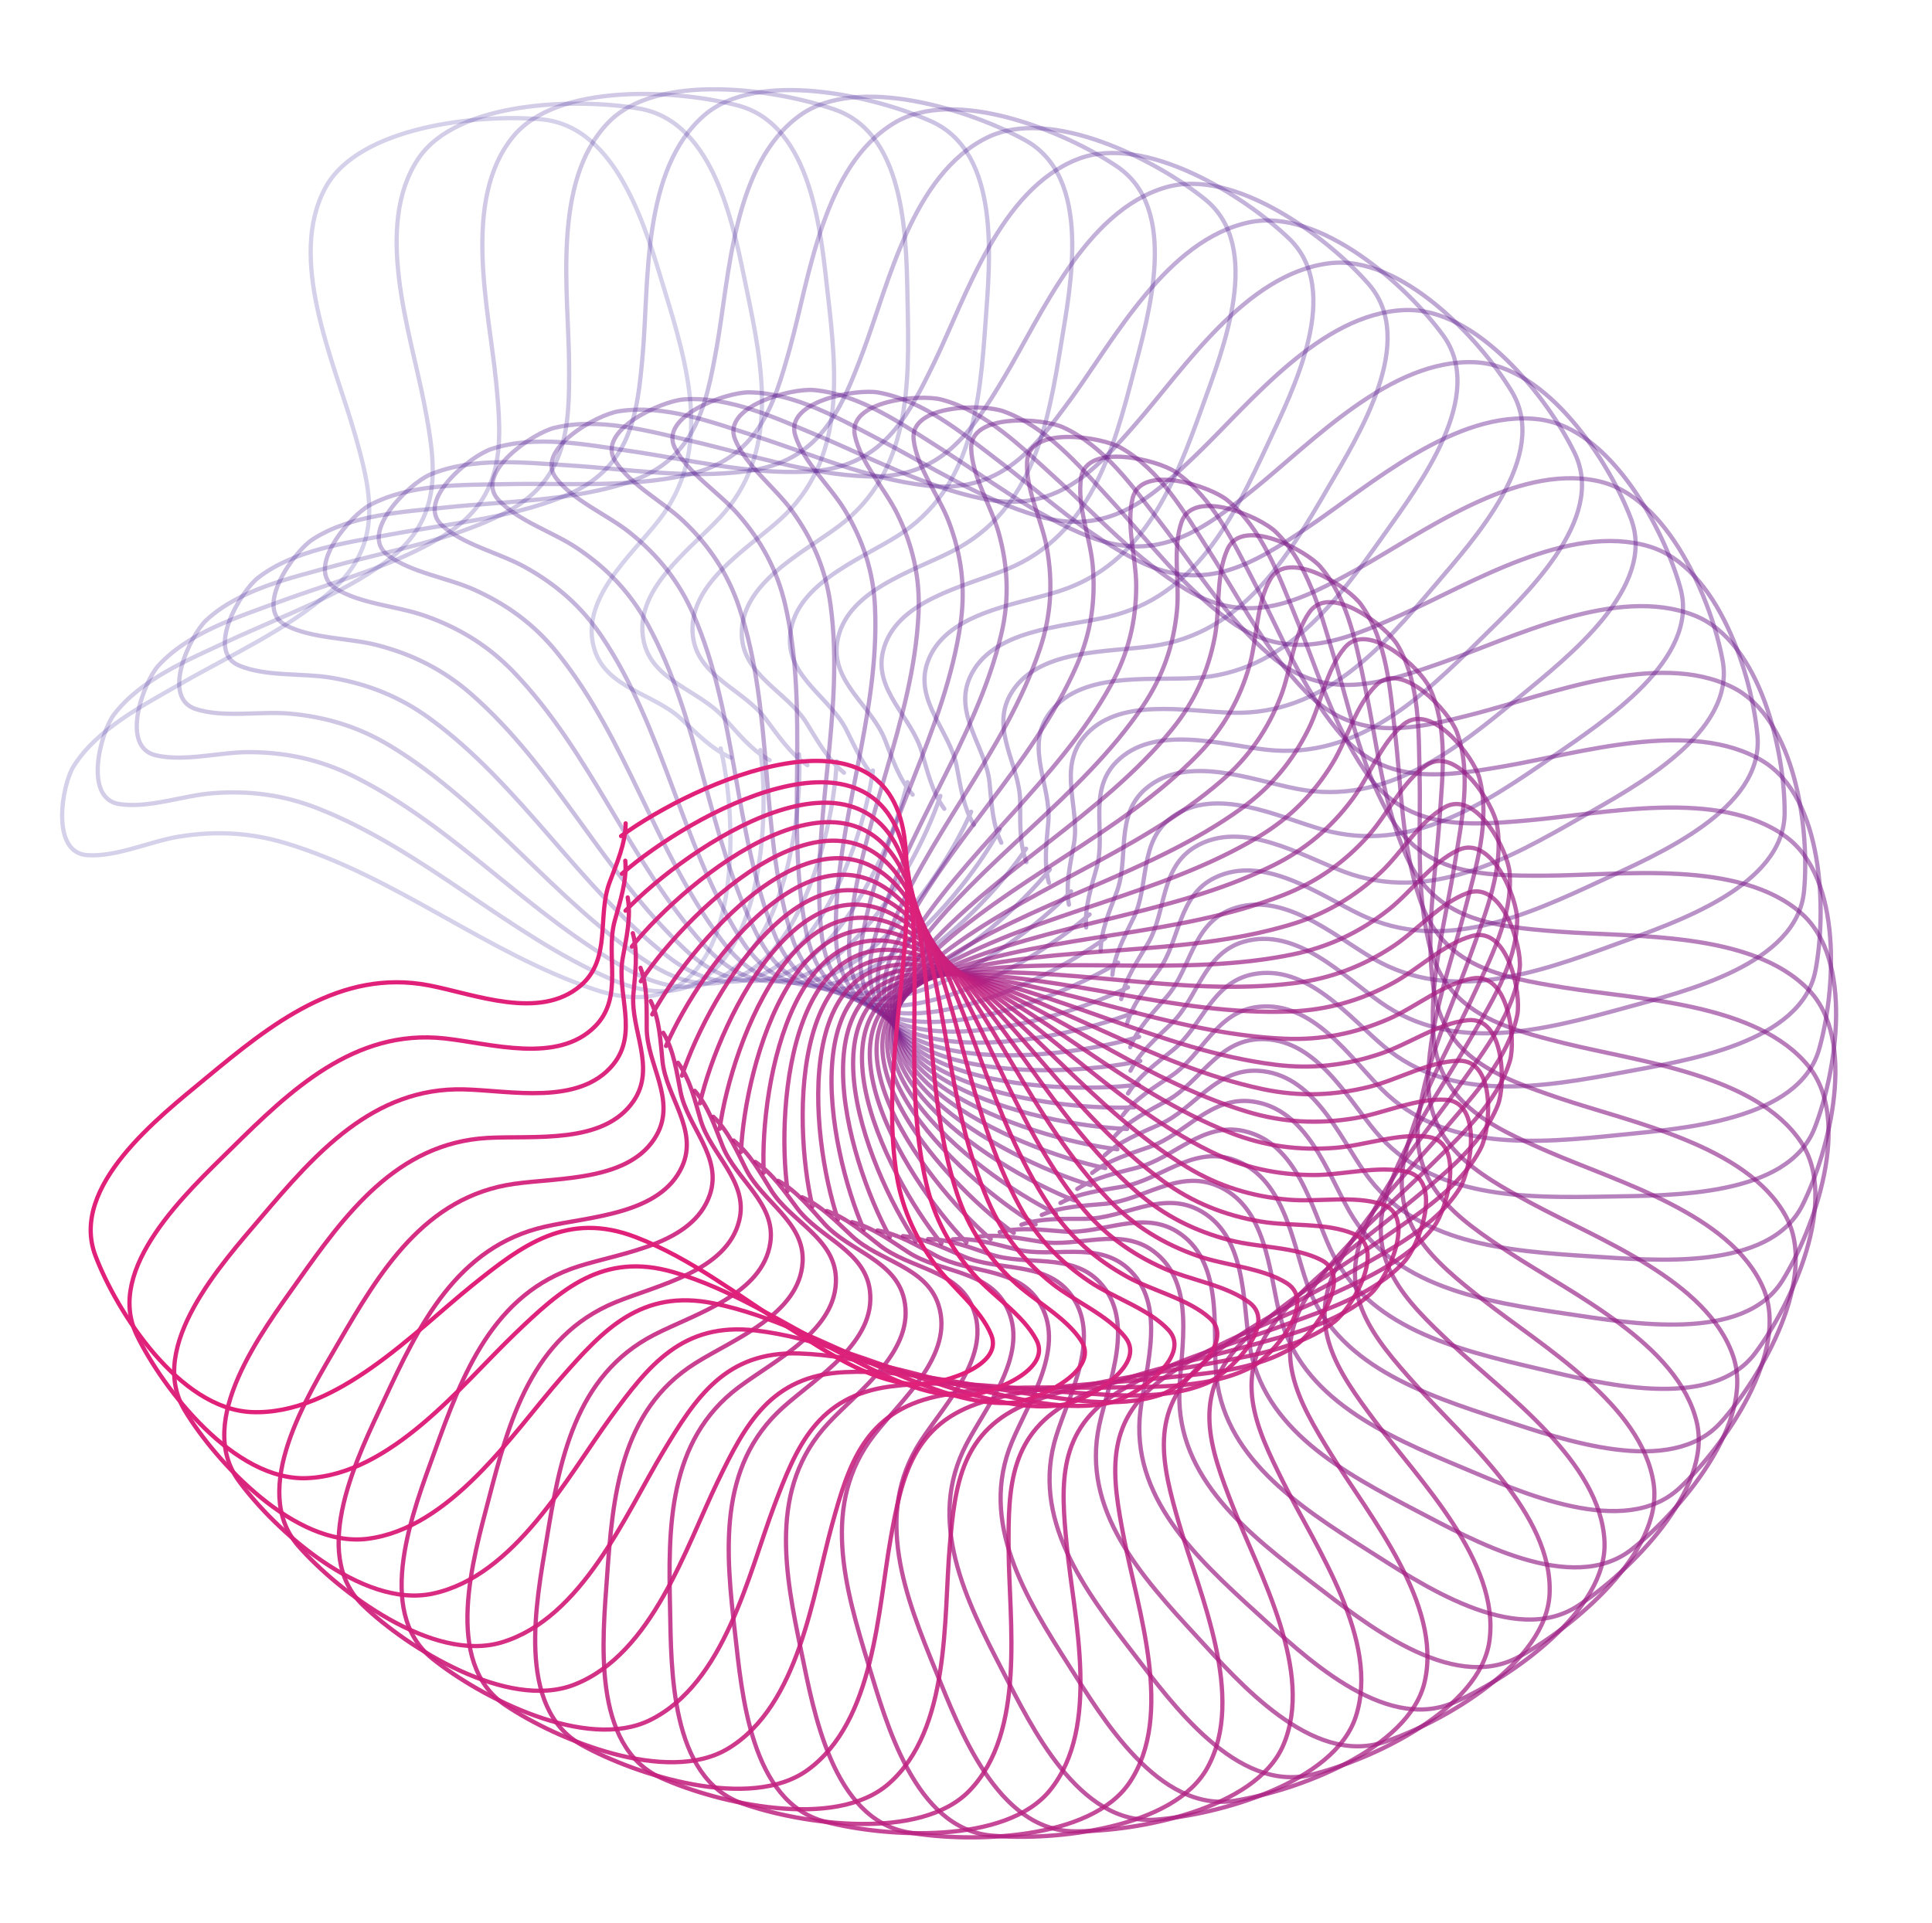 <svg width="1366" height="1360" viewBox="0 0 1366 1360" fill="none" xmlns="http://www.w3.org/2000/svg">
<path opacity="0.2" d="M509.529 529.275C523.877 589.761 525.09 735.333 419.963 699.655C343.145 673.585 279.598 619.641 201.762 596.238C176.659 588.691 152.107 587.496 126.401 591.697C105.948 595.039 82.863 606.056 61.91 604.802C35.283 603.208 43.956 554.816 51.943 542.093C68.697 515.404 100.981 498.979 127.887 483.501C163.744 462.873 202.908 445.495 233.944 418.135C272.146 384.46 262.453 346.913 250.123 304.356C235.847 255.083 202.791 182.669 230.195 132.549C253.841 89.302 338.371 80.463 382.653 84.378C437.352 89.214 457.417 164.545 469.781 204.931C486.558 259.731 504.033 319.032 465.796 368.005C446.191 393.115 409.079 424.442 420.449 459.78C429.161 486.857 462.455 490.573 481.566 508.368C492.403 518.457 502.967 529.647 516.766 535.86" stroke="#311996" stroke-width="3" stroke-linecap="round"/>
<path opacity="0.216" d="M537.578 530.464C546.312 591.902 534.135 737.01 432.682 692.785C358.548 660.47 300.198 601.484 224.805 571.742C200.491 562.15 176.141 558.932 150.145 560.992C129.46 562.632 105.449 571.699 84.69 568.719C58.309 564.931 71.399 517.443 80.526 505.429C99.671 480.227 133.344 466.534 161.573 453.338C199.193 435.753 239.808 421.677 273.244 396.987C314.398 366.598 308.194 328.396 299.824 284.985C290.132 234.723 263.858 159.858 295.767 112.196C323.301 71.07 408.328 69.249 452.084 76.807C506.133 86.143 519.197 162.841 527.801 204.091C539.477 260.065 551.434 320.581 508.838 366.205C486.997 389.598 447.143 417.738 455.221 453.879C461.411 481.571 494.239 488.023 511.643 507.328C521.511 518.273 531.006 530.292 544.183 537.622" stroke="#351995" stroke-width="3" stroke-linecap="round"/>
<path opacity="0.233" d="M564.982 533.512C568.033 595.434 542.559 738.975 445.553 686.54C374.668 648.225 321.96 584.647 249.584 548.792C226.242 537.228 202.279 532.011 176.191 531.915C155.433 531.839 130.678 538.888 110.27 534.204C84.336 528.252 101.743 482.029 111.941 470.816C133.332 447.293 168.138 436.434 197.475 425.622C236.57 411.212 278.328 400.546 313.909 378.715C357.704 351.843 355.035 313.276 350.688 269.341C345.653 218.474 326.361 141.728 362.534 96.886C393.746 58.193 478.622 63.404 521.52 74.548C574.508 88.313 580.471 165.793 585.25 207.595C591.736 264.317 598.084 325.586 551.452 367.515C527.542 389.013 485.25 413.751 489.975 450.42C493.595 478.516 525.707 487.655 541.271 508.323C550.095 520.041 558.45 532.799 570.904 541.188" stroke="#381995" stroke-width="3" stroke-linecap="round"/>
<path opacity="0.249" d="M591.57 538.36C588.917 600.294 550.34 741.175 458.517 680.929C391.421 636.906 344.756 569.22 275.947 527.524C253.756 514.077 230.362 506.899 204.38 504.649C183.707 502.859 158.397 507.835 138.496 501.483C113.207 493.412 134.799 448.806 145.989 438.478C169.463 416.814 205.137 408.872 235.358 400.525C275.633 389.401 318.215 382.226 355.67 363.419C401.772 340.269 402.66 301.631 402.368 257.507C402.029 206.42 389.866 128.378 430.026 86.698C464.679 50.733 548.759 62.936 590.471 77.58C641.996 95.67 640.813 173.343 641.73 215.378C642.976 272.416 643.667 333.973 593.354 371.887C567.557 391.326 523.148 412.475 524.484 449.392C525.507 477.679 556.658 489.435 570.264 511.309C577.978 523.711 585.129 537.109 596.764 546.495" stroke="#3C1994" stroke-width="3" stroke-linecap="round"/>
<path opacity="0.265" d="M617.182 544.932C608.843 606.408 557.457 743.557 471.517 675.958C408.72 626.562 368.453 555.282 303.735 508.063C282.864 492.835 260.217 483.753 234.54 479.365C214.108 475.873 188.435 478.739 169.193 470.768C144.74 460.639 170.353 417.989 182.451 408.626C207.829 388.985 244.1 384.021 274.976 378.203C316.122 370.449 359.204 366.82 398.249 351.179C446.307 331.928 450.744 293.513 454.51 249.536C458.87 198.619 453.928 119.873 497.771 81.672C535.601 48.71 618.244 67.811 658.454 85.845C708.123 108.121 699.802 185.396 696.851 227.344C692.847 284.265 687.876 345.64 634.265 379.251C606.777 396.484 560.59 413.882 558.526 450.766C556.945 479.028 586.899 493.313 598.442 516.226C604.987 529.217 610.879 543.154 621.608 553.465" stroke="#3F1A94" stroke-width="3" stroke-linecap="round"/>
<path opacity="0.282" d="M641.661 553.142C627.701 613.69 563.897 746.064 484.494 671.626C426.473 617.233 392.911 542.903 332.777 490.52C313.384 473.626 291.657 462.709 266.479 456.216C246.445 451.051 220.605 451.785 202.167 442.254C178.737 430.144 208.176 389.775 221.09 381.448C248.179 363.979 284.77 362.031 316.065 358.786C357.771 354.462 401.025 354.406 441.362 342.052C491.01 326.845 498.963 288.945 506.759 245.449C515.784 195.089 518.101 116.24 565.292 81.809C606.011 52.099 686.589 77.955 724.99 99.24C772.425 125.534 757.03 201.822 750.233 243.364C741.011 299.734 730.415 360.461 673.914 389.513C644.945 404.408 597.33 417.924 591.883 454.494C587.709 482.516 616.237 499.22 625.631 522.998C630.956 536.48 635.545 550.85 645.286 562.007" stroke="#431A93" stroke-width="3" stroke-linecap="round"/>
<path opacity="0.298" d="M664.861 562.889C645.387 622.05 569.65 748.64 497.388 667.931C444.586 608.955 417.983 532.14 362.891 474.991C345.124 456.561 324.482 443.89 299.995 435.343C280.511 428.542 254.7 427.139 237.208 416.122C214.979 402.123 248.019 364.343 261.651 357.114C290.245 341.951 326.878 343.034 358.355 342.387C400.301 341.525 443.4 345.042 484.721 336.068C535.582 325.022 546.99 287.925 558.755 245.242C572.378 195.823 581.936 117.47 632.116 87.071C675.415 60.84 753.314 93.252 789.614 117.628C834.454 147.738 812.102 222.46 801.511 263.28C787.14 318.669 771 378.286 712.039 402.558C681.809 415.002 633.13 424.532 624.34 460.511C617.606 488.079 644.491 507.076 651.663 531.538C655.729 545.408 658.979 560.101 667.658 572.02" stroke="#471A92" stroke-width="3" stroke-linecap="round"/>
<path opacity="0.314" d="M686.647 574.062C661.805 631.385 574.712 751.228 510.142 664.861C462.96 601.752 443.52 523.036 393.888 461.557C377.882 441.73 358.483 427.404 334.873 416.866C316.088 408.482 290.502 404.952 274.088 392.533C253.23 376.751 289.62 341.847 303.865 335.772C333.746 323.03 370.143 327.135 401.561 329.091C443.43 331.698 486.044 338.762 528.036 333.236C579.722 326.435 594.498 290.424 610.144 248.878C628.26 200.775 644.987 123.515 697.774 97.379C743.323 74.828 817.95 113.55 851.873 140.83C893.776 174.528 864.638 247.114 850.333 286.901C830.923 340.889 809.362 398.942 748.39 418.248C717.128 428.147 667.755 433.618 655.691 468.732C646.446 495.638 671.484 516.781 676.38 541.741C679.156 555.893 681.043 570.798 688.593 583.388" stroke="#4A1A92" stroke-width="3" stroke-linecap="round"/>
<path opacity="0.331" d="M706.891 586.538C676.872 641.587 579.085 753.772 522.698 662.405C481.495 595.641 469.366 515.624 425.573 450.283C411.449 429.21 393.44 413.336 370.888 400.89C352.943 390.986 327.778 385.355 312.567 371.628C293.238 354.185 332.701 322.421 347.452 317.547C378.393 307.323 414.276 314.419 445.397 318.963C486.87 325.019 528.674 335.576 571.017 333.541C623.135 331.036 641.167 296.385 660.575 256.292C683.045 209.872 706.813 134.293 761.806 112.619C809.258 93.918 880.046 138.655 911.334 168.633C949.982 205.662 914.278 275.56 896.369 314.011C872.068 366.187 845.249 422.234 782.73 436.429C750.675 443.706 700.984 445.077 685.736 479.059C674.052 505.096 697.052 528.227 699.635 553.495C701.099 567.821 701.608 582.824 707.973 595.989" stroke="#4E1A91" stroke-width="3" stroke-linecap="round"/>
<path opacity="0.347" d="M725.481 600.185C690.512 652.542 582.777 756.213 535.001 660.542C500.091 590.632 495.364 509.923 457.743 441.217C445.61 419.059 429.128 401.758 407.804 387.497C390.837 376.149 366.284 368.461 352.392 353.53C334.739 334.557 376.976 306.177 392.119 302.541C423.884 294.912 458.981 304.945 489.567 312.043C530.328 321.501 571.006 335.472 613.377 336.942C665.531 338.752 686.681 305.726 709.703 267.391C736.358 223.007 766.986 149.684 823.766 132.637C872.76 117.928 939.169 168.341 967.584 200.787C1002.68 240.866 960.686 307.544 939.308 344.367C910.3 394.333 878.428 447.947 814.838 456.922C782.234 461.524 732.603 458.784 714.287 491.374C700.253 516.346 721.04 541.287 721.29 566.67C721.431 581.063 720.559 596.05 725.69 609.689" stroke="#511A91" stroke-width="3" stroke-linecap="round"/>
<path opacity="0.363" d="M742.314 614.863C702.662 664.127 585.797 758.498 546.998 659.249C518.646 586.726 521.358 505.939 490.194 434.39C480.144 411.316 465.314 392.721 445.382 376.752C429.522 364.047 405.767 354.36 393.3 338.34C377.458 317.982 422.146 293.201 437.567 290.829C469.915 285.855 503.958 298.748 533.777 308.345C573.516 321.134 612.756 338.411 654.834 343.377C706.626 349.488 730.734 318.337 757.195 282.053C787.83 240.043 825.086 169.534 883.221 157.244C933.384 146.639 994.91 202.343 1020.23 237.011C1051.52 279.835 1003.55 342.784 978.863 377.699C945.369 425.075 908.687 475.849 844.51 479.536C811.604 481.426 762.411 474.597 741.167 505.548C724.889 529.263 743.306 555.825 741.22 581.131C740.038 595.479 737.791 610.337 741.648 624.347" stroke="#551B90" stroke-width="3" stroke-linecap="round"/>
<path opacity="0.38" d="M757.303 630.421C713.27 676.219 588.165 760.569 558.636 658.499C537.058 583.915 547.188 503.664 522.72 429.818C514.829 406.002 501.765 386.254 483.375 368.701C468.743 354.734 445.967 343.122 435.02 326.134C421.109 304.546 467.908 283.553 483.489 282.465C516.174 280.182 548.904 295.838 577.729 307.861C616.143 323.884 653.649 344.336 695.113 352.758C746.149 363.125 773.031 334.086 802.728 300.128C837.113 260.811 880.712 193.653 939.759 186.213C990.71 179.794 1046.88 240.365 1068.93 276.991C1096.15 322.234 1042.57 380.977 1014.77 413.717C977.049 458.143 935.835 505.69 871.559 504.06C838.603 503.225 790.221 492.358 766.211 521.434C747.814 543.713 763.719 571.694 759.315 596.729C756.817 610.924 753.213 625.538 755.767 639.813" stroke="#591B8F" stroke-width="3" stroke-linecap="round"/>
<path opacity="0.396" d="M770.373 646.704C722.293 688.687 589.901 762.376 569.867 658.261C555.229 582.183 572.699 503.079 555.113 427.497C549.441 403.122 538.241 382.371 521.534 363.366C508.241 348.245 486.619 334.796 477.274 316.97C465.4 294.316 513.954 277.27 529.578 277.473C562.35 277.899 593.518 296.199 621.13 310.557C657.927 329.691 693.411 353.162 733.946 364.978C783.838 379.521 813.29 352.815 845.998 321.442C883.869 285.118 933.48 221.821 992.991 219.288C1044.34 217.103 1094.73 282.081 1113.33 320.386C1136.29 367.703 1077.51 421.792 1046.81 452.109C1005.14 493.246 959.706 537.205 895.82 530.271C863.064 526.717 815.863 511.895 789.269 538.875C768.892 559.548 782.165 588.734 775.475 613.309C771.682 627.243 766.747 641.502 767.979 655.933" stroke="#5C1B8F" stroke-width="3" stroke-linecap="round"/>
<path opacity="0.412" d="M781.465 663.55C729.705 701.399 591.032 763.865 580.647 658.498C573.058 581.505 597.737 504.151 587.166 427.409C583.756 402.659 574.506 381.063 559.609 360.752C547.756 344.59 527.451 329.408 519.781 310.878C510.034 287.331 559.974 274.362 575.52 275.855C608.13 278.987 637.499 299.791 663.688 316.374C698.588 338.475 731.781 364.787 771.078 379.905C819.446 398.514 851.243 374.344 886.714 345.794C927.783 312.74 983.028 253.787 1042.55 256.18C1093.91 258.246 1138.14 327.135 1153.14 366.828C1171.67 415.859 1108.14 464.883 1074.76 492.546C1029.46 530.081 980.158 570.117 917.148 557.932C884.842 551.685 839.18 533.021 810.205 557.699C788.003 576.609 798.543 606.779 789.618 630.706C784.558 644.273 778.331 658.07 778.232 672.546" stroke="#601B8E" stroke-width="3" stroke-linecap="round"/>
<path opacity="0.429" d="M790.534 680.795C735.488 714.221 591.59 764.989 590.932 659.172C590.451 581.85 622.15 506.834 618.674 429.515C617.553 404.58 610.323 382.303 597.35 360.84C587.027 343.762 568.194 326.96 562.256 307.869C554.711 283.607 605.657 274.815 621.007 277.586C653.207 283.4 680.554 306.55 705.119 325.232C737.857 350.13 768.507 379.083 806.266 397.389C852.742 419.922 886.643 398.472 924.606 372.964C968.56 343.43 1029.02 289.269 1088.1 296.57C1139.07 302.871 1176.81 375.148 1188.1 415.927C1202.05 466.299 1134.25 509.884 1098.45 534.682C1049.87 568.331 997.075 604.138 935.421 586.795C903.81 577.903 860.035 555.539 828.899 577.728C805.042 594.73 812.768 625.654 801.677 648.752C795.388 661.848 787.916 675.077 786.486 689.489" stroke="#631B8E" stroke-width="3" stroke-linecap="round"/>
<path opacity="0.445" d="M797.551 698.269C739.638 727.018 591.611 765.702 600.684 660.24C607.315 583.177 645.792 511.07 649.439 433.763C650.615 408.832 645.461 386.044 634.509 363.592C625.795 345.727 608.577 327.435 604.418 307.927C599.131 283.136 650.695 278.586 665.733 282.615C697.278 291.067 722.393 316.386 745.149 337.026C775.475 364.532 803.348 395.905 839.283 417.26C883.514 443.544 919.26 424.979 959.426 402.705C1005.93 376.917 1071.14 327.96 1129.33 340.114C1179.54 350.601 1210.48 425.716 1217.99 467.27C1227.25 518.6 1155.7 556.415 1117.75 578.16C1066.26 607.665 1010.37 638.972 950.54 616.602C919.864 605.133 878.309 579.239 845.25 598.77C819.918 613.736 824.772 645.179 811.599 667.27C804.13 679.796 795.469 692.356 792.719 706.595" stroke="#671B8D" stroke-width="3" stroke-linecap="round"/>
<path opacity="0.461" d="M802.504 715.802C742.164 739.656 591.134 765.96 609.87 661.656C623.561 585.439 668.525 516.79 679.267 440.084C682.731 415.346 679.691 392.22 670.845 368.95C663.806 350.435 648.334 330.791 645.984 311.014C642.997 285.883 694.785 285.611 709.397 290.867C740.047 301.891 762.741 329.187 783.514 351.628C811.197 381.533 836.081 415.087 869.918 439.328C911.566 469.165 948.886 453.624 990.95 434.755C1039.65 412.908 1109.12 369.529 1165.97 386.443C1215.03 401.037 1238.95 478.418 1242.6 520.431C1247.12 572.328 1172.35 604.085 1132.55 622.611C1078.54 647.748 1019.98 674.316 962.429 647.091C932.923 633.132 893.904 603.905 859.173 620.629C832.56 633.444 834.505 665.166 819.35 686.084C810.757 697.944 800.973 709.74 796.924 723.697" stroke="#6A1C8D" stroke-width="3" stroke-linecap="round"/>
<path opacity="0.478" d="M805.394 733.223C743.086 752 590.203 765.725 618.46 663.373C639.107 588.582 690.215 523.913 707.969 448.391C713.695 424.035 712.793 400.748 706.119 376.837C700.809 357.812 687.202 336.966 686.678 317.071C686.013 291.79 737.633 295.798 751.707 302.24C781.229 315.754 801.327 344.82 819.959 368.889C844.789 400.966 866.495 436.445 897.977 463.388C936.726 496.551 975.334 484.153 1018.98 468.832C1069.51 451.094 1142.7 413.621 1197.79 435.166C1245.32 453.757 1262.03 532.814 1261.81 574.967C1261.54 627.036 1184.13 652.493 1142.77 667.659C1086.65 688.237 1025.87 709.864 971.038 677.99C942.926 661.647 906.741 629.31 870.601 643.1C842.91 653.667 841.931 685.427 824.909 705.012C815.258 716.116 804.426 727.059 799.109 740.627" stroke="#6E1C8C" stroke-width="3" stroke-linecap="round"/>
<path opacity="0.494" d="M806.24 750.363C742.438 763.919 588.865 764.961 626.427 665.339C653.874 592.543 710.737 532.347 735.369 458.584C743.312 434.795 744.555 411.523 740.105 387.154C736.564 367.763 724.924 345.874 726.232 326.013C727.894 300.775 778.952 309.032 792.381 316.612C820.549 332.513 837.9 363.126 854.25 388.642C876.037 422.645 894.4 459.781 923.286 489.22C958.841 525.456 998.445 516.296 1043.33 504.64C1095.3 491.144 1171.67 459.864 1224.57 485.876C1270.21 508.322 1279.6 588.454 1275.5 630.425C1270.44 682.27 1190.98 701.234 1148.38 712.924C1090.58 728.787 1028.04 745.308 976.343 709.028C949.838 690.426 916.762 655.224 879.489 665.976C850.93 674.214 847.034 705.77 828.275 723.873C817.639 734.137 805.842 744.142 799.298 757.218" stroke="#721C8B" stroke-width="3" stroke-linecap="round"/>
<path opacity="0.51" d="M805.074 767.053C740.265 775.286 587.17 763.637 633.752 667.503C667.79 597.256 729.975 541.99 761.296 470.548C771.398 447.507 774.775 424.428 772.582 399.786C770.838 380.178 761.254 357.411 764.383 337.736C768.359 312.732 818.468 325.175 831.149 333.835C857.75 352.002 872.222 383.93 886.163 410.698C904.743 446.37 919.623 484.879 945.694 516.59C977.784 555.623 1018.08 549.77 1063.87 541.868C1116.89 532.718 1195.85 507.868 1246.16 538.15C1289.57 564.279 1291.55 644.877 1283.61 686.347C1273.8 737.573 1192.89 749.899 1149.38 758.025C1090.34 769.051 1026.51 780.341 978.341 739.93C953.647 719.211 923.93 681.413 885.809 689.044C856.599 694.89 849.816 726.003 829.463 742.486C817.923 751.831 805.25 760.823 797.527 773.308" stroke="#751C8B" stroke-width="3" stroke-linecap="round"/>
<path opacity="0.527" d="M801.946 783.129C736.622 785.976 585.171 761.724 640.418 669.81C680.787 602.648 747.821 552.733 785.595 484.154C797.777 462.038 803.264 439.327 803.345 414.598C803.41 394.922 795.955 371.452 800.882 352.111C807.142 327.533 855.919 344.067 867.756 353.742C892.588 374.035 904.069 407.036 915.498 434.851C930.728 471.92 942.011 511.51 965.069 545.253C993.45 586.785 1034.14 584.284 1080.48 580.195C1134.14 575.461 1215.09 557.23 1262.43 591.551C1303.27 621.165 1297.83 701.615 1286.11 742.269C1271.63 792.486 1189.89 798.081 1145.8 802.581C1085.96 808.686 1021.33 814.659 977.059 770.426C954.361 747.746 928.232 707.639 889.551 712.091C859.913 715.502 850.295 745.934 828.502 760.672C816.146 769.028 802.694 776.938 793.852 788.736" stroke="#791C8A" stroke-width="3" stroke-linecap="round"/>
<path opacity="0.543" d="M796.919 798.431C731.578 795.87 582.924 759.2 646.415 672.207C692.809 608.639 764.181 564.455 808.119 499.263C822.289 478.238 829.844 456.068 832.198 431.442C834.072 411.847 828.804 387.852 835.49 368.993C843.987 345.027 891.061 365.527 901.964 376.142C924.837 398.409 933.241 432.23 942.069 460.882C953.834 499.066 961.435 539.434 981.304 574.952C1005.76 618.668 1046.52 619.538 1093.07 619.294C1146.97 619.011 1229.29 607.539 1273.29 645.637C1311.26 678.51 1298.45 758.2 1283.03 797.728C1263.98 846.554 1182.04 845.375 1137.69 846.215C1077.52 847.353 1012.58 847.963 972.545 800.244C952.018 775.777 929.674 733.667 890.729 734.906C860.888 735.855 848.508 765.374 825.441 778.255C812.363 785.558 798.234 792.326 788.34 803.348" stroke="#7C1C8A" stroke-width="3" stroke-linecap="round"/>
<path opacity="0.559" d="M790.072 812.805C725.211 804.856 580.485 756.047 651.737 674.636C703.802 615.147 778.97 577.03 828.738 515.72C844.788 495.947 854.353 474.487 858.963 450.151C862.632 430.787 859.589 406.449 867.984 388.216C878.653 365.045 923.666 389.354 933.553 400.829C954.292 424.899 959.556 459.283 965.716 488.554C973.926 527.562 977.787 568.402 994.316 605.423C1014.66 650.991 1055.19 655.226 1101.59 658.828C1155.31 662.998 1238.38 658.372 1278.71 699.957C1313.51 735.841 1293.42 814.163 1274.43 852.264C1250.96 899.329 1169.43 891.384 1125.18 888.557C1065.13 884.72 1000.37 879.963 964.874 829.12C946.674 803.052 928.285 759.259 889.372 757.276C859.555 755.756 844.507 784.138 820.343 795.063C806.642 801.258 791.943 806.832 781.074 816.995" stroke="#801D89" stroke-width="3" stroke-linecap="round"/>
<path opacity="0.576" d="M781.497 826.106C717.61 812.829 577.912 752.252 656.384 677.042C713.724 622.084 792.116 590.326 847.335 533.364C865.143 514.994 876.645 494.407 883.475 470.546C888.911 451.56 888.117 427.065 898.158 409.595C910.917 387.395 953.526 415.329 962.321 427.577C980.77 453.267 982.852 487.953 986.298 517.62C990.891 557.155 990.981 598.156 1004.04 636.4C1020.12 683.472 1060.11 691.038 1106.01 698.459C1159.14 707.052 1242.33 709.306 1278.69 754.063C1310.06 792.682 1282.84 869.042 1260.41 905.426C1232.71 950.37 1152.22 935.721 1108.38 929.248C1048.91 920.465 984.836 910.377 954.145 856.799C938.41 829.328 924.117 784.185 885.531 778.995C855.966 775.018 838.365 802.047 813.286 810.933C799.067 815.972 783.911 820.31 772.147 829.536" stroke="#841D88" stroke-width="3" stroke-linecap="round"/>
<path opacity="0.592" d="M771.299 838.193C708.872 819.69 575.267 747.806 660.36 679.37C722.539 629.362 803.557 604.202 863.807 552.023C883.238 535.195 896.589 515.638 905.589 492.434C912.749 473.97 914.211 449.505 925.82 432.932C940.573 411.872 980.454 443.218 988.09 456.145C1004.11 483.26 1002.99 517.984 1003.7 547.82C1004.64 587.582 1000.96 628.432 1010.46 667.606C1022.15 715.825 1061.29 726.666 1106.33 737.85C1158.48 750.798 1241.14 759.916 1273.25 807.504C1300.96 848.565 1266.82 922.381 1241.13 956.772C1209.4 999.253 1130.55 978.011 1087.48 967.942C1029.03 954.279 966.128 938.936 940.479 883.03C927.328 854.366 917.239 808.217 879.276 799.859C850.187 793.455 830.166 818.925 804.364 825.705C789.735 829.55 774.236 832.619 761.669 840.837" stroke="#871D88" stroke-width="3" stroke-linecap="round"/>
<path opacity="0.608" d="M759.596 848.938C699.104 825.349 572.608 742.706 663.675 681.564C730.22 636.887 813.248 618.518 878.07 571.518C898.976 556.36 914.076 537.982 925.175 515.611C934.006 497.81 937.712 473.56 950.802 458.011C967.435 438.251 1004.29 472.77 1010.7 486.278C1024.17 514.611 1019.87 549.109 1017.82 578.888C1015.11 618.573 1007.68 658.961 1013.54 698.769C1020.76 747.767 1058.76 761.799 1102.6 776.661C1153.36 793.868 1234.88 809.78 1262.49 859.836C1286.32 903.027 1245.52 973.737 1216.77 1005.87C1181.25 1045.57 1104.65 1017.89 1062.66 1004.31C1005.69 985.867 944.433 965.387 924.021 907.578C913.555 877.938 907.747 831.134 870.694 819.672C842.302 810.89 820.014 834.608 793.686 839.23C778.758 841.851 763.035 843.628 749.759 850.776" stroke="#8B1D87" stroke-width="3" stroke-linecap="round"/>
<path opacity="0.624" d="M746.517 858.221C688.419 829.726 569.996 736.952 666.344 683.571C736.748 644.564 821.155 633.125 890.056 591.662C912.276 578.29 929.01 561.231 942.124 539.863C952.559 522.861 958.481 499.011 972.951 484.603C991.34 466.294 1024.88 503.724 1030.03 517.709C1040.84 547.046 1033.38 581.054 1028.61 610.55C1022.25 649.857 1011.14 689.475 1013.32 729.613C1016 779.017 1052.57 796.135 1094.88 814.561C1143.87 835.895 1223.62 858.48 1246.53 910.623C1266.29 955.616 1219.15 1022.68 1187.55 1052.32C1148.51 1088.92 1074.74 1055.03 1034.16 1038.03C979.103 1014.95 919.955 989.49 904.934 930.219C897.233 899.829 895.75 852.726 859.889 838.247C832.412 827.153 808.026 848.938 781.371 851.367C766.258 852.745 750.431 853.216 736.547 859.24" stroke="#8E1D87" stroke-width="3" stroke-linecap="round"/>
<path opacity="0.641" d="M732.201 865.935C676.941 832.75 567.49 730.552 668.387 685.337C742.113 652.297 827.256 647.876 899.712 612.266C923.079 600.781 941.318 585.17 956.348 564.968C968.308 548.894 976.4 525.626 992.141 512.469C1012.14 495.75 1042.12 535.806 1045.96 550.163C1054.03 580.279 1043.48 613.539 1036.01 642.526C1026.06 681.156 1011.35 719.704 1009.83 759.867C1007.96 809.301 1042.82 829.374 1083.28 851.224C1130.12 876.522 1207.5 905.608 1225.52 959.442C1241.08 1005.89 1187.94 1068.81 1153.73 1095.72C1111.48 1128.96 1041.1 1089.1 1002.24 1068.81C949.506 1041.27 892.92 1011.02 883.405 950.741C878.527 919.833 881.381 872.79 846.986 855.404C820.631 842.083 794.334 861.769 767.555 861.987C752.372 862.111 736.56 861.273 722.174 866.126" stroke="#921D86" stroke-width="3" stroke-linecap="round"/>
<path opacity="0.657" d="M716.797 871.983C664.795 834.361 565.151 723.517 669.827 686.812C746.316 659.991 831.547 662.621 907.006 633.134C931.341 623.624 950.948 609.581 967.779 590.699C981.172 575.675 991.373 553.165 1008.27 541.359C1029.73 526.358 1055.91 568.735 1058.42 583.354C1063.69 614.02 1050.11 646.28 1040.01 674.538C1026.55 712.197 1008.35 749.38 1003.14 789.261C996.734 838.35 1029.62 861.225 1067.91 886.333C1112.26 915.403 1186.67 950.769 1199.68 1005.88C1210.9 1053.44 1152.18 1111.72 1115.63 1135.7C1070.47 1165.32 1004.02 1119.8 967.172 1096.38C917.167 1064.6 863.575 1029.79 859.638 968.953C857.62 937.761 864.789 891.135 832.121 870.976C807.089 855.529 779.081 872.966 752.382 870.971C737.244 869.84 721.569 867.699 706.791 871.345" stroke="#961E85" stroke-width="3" stroke-linecap="round"/>
<path opacity="0.673" d="M700.462 876.282C652.114 834.51 563.035 715.862 670.694 687.947C749.363 667.548 834.033 677.209 911.921 654.071C937.04 646.609 957.864 634.239 976.369 616.821C991.093 602.961 1003.33 581.381 1021.24 571.017C1044 557.846 1066.19 602.222 1067.35 616.993C1069.78 647.975 1053.29 678.988 1040.62 706.303C1023.75 742.704 1002.2 778.239 993.344 817.537C982.444 865.906 1013.1 891.408 1048.95 919.583C1090.45 952.204 1161.33 993.581 1169.22 1049.56C1176.03 1097.86 1112.17 1151.06 1073.55 1171.93C1025.84 1197.7 963.829 1146.87 929.269 1120.49C882.373 1084.7 832.181 1045.6 833.853 984.677C834.711 953.439 846.139 907.586 815.447 884.806C791.93 867.351 762.423 882.407 736.007 878.214C721.03 875.836 705.61 872.409 690.552 874.819" stroke="#991E85" stroke-width="3" stroke-linecap="round"/>
<path opacity="0.69" d="M683.362 878.762C639.035 833.157 561.198 707.609 671.022 688.696C751.272 674.876 834.737 691.494 914.461 674.88C940.172 669.522 962.056 658.92 982.093 643.098C998.036 630.509 1012.21 610.023 1031.01 601.179C1054.9 589.94 1072.92 635.976 1072.71 650.785C1072.29 681.849 1053.01 711.38 1037.88 737.542C1017.72 772.408 992.984 806.026 980.549 844.44C965.243 891.721 993.439 919.658 1026.56 950.685C1064.91 986.609 1131.72 1033.68 1134.44 1090.09C1136.78 1138.77 1068.27 1186.49 1027.87 1204.08C977.969 1225.82 920.863 1170.06 888.857 1140.93C845.428 1101.41 799.019 1058.31 806.287 997.757C810.013 966.711 825.615 921.98 797.133 896.752C775.308 877.422 744.527 889.982 718.596 883.623C703.894 880.017 688.846 875.329 673.623 876.486" stroke="#9D1E84" stroke-width="3" stroke-linecap="round"/>
<path opacity="0.706" d="M665.665 879.366C625.698 830.275 559.696 698.783 670.848 689.016C752.068 681.879 833.693 705.329 914.646 695.365C940.754 692.152 963.53 683.399 984.947 669.294C1001.99 658.07 1017.99 638.834 1037.53 631.577C1062.37 622.356 1076.09 669.703 1074.52 684.438C1071.24 715.346 1049.32 743.169 1031.84 767.981C1008.55 801.046 980.817 832.491 964.896 869.729C945.3 915.563 970.822 945.721 1000.97 979.364C1035.87 1018.32 1098.1 1070.73 1095.62 1127.14C1093.48 1175.83 1020.84 1217.7 978.973 1231.89C927.26 1249.42 875.494 1189.16 846.286 1157.5C806.654 1114.54 764.381 1067.77 777.189 1008.06C783.756 977.438 803.413 934.169 777.356 906.686C757.391 885.627 725.57 895.596 700.321 887.119C686.005 882.312 671.445 876.399 656.172 876.295" stroke="#A01E84" stroke-width="3" stroke-linecap="round"/>
<path opacity="0.722" d="M647.547 878.053C612.243 825.851 558.578 689.414 670.212 688.868C751.785 688.468 830.948 718.571 912.515 715.333C938.82 714.289 962.316 707.452 984.95 695.171C1002.96 685.398 1020.67 667.559 1040.81 661.945C1066.4 654.81 1075.71 703.108 1072.8 717.656C1066.69 748.174 1042.29 774.078 1022.59 797.35C996.351 828.364 965.83 857.395 946.545 893.174C922.808 937.211 945.461 969.361 972.4 1005.36C1003.59 1047.05 1060.77 1104.4 1053.11 1160.39C1046.5 1208.71 970.281 1244.42 927.269 1255.1C874.138 1268.29 828.106 1203.98 801.919 1170.03C766.385 1123.96 728.57 1073.89 746.821 1015.46C756.179 985.502 779.74 944.024 756.308 914.494C738.354 891.868 705.735 899.169 681.36 888.639C667.54 882.668 653.578 875.575 638.372 874.209" stroke="#A41E83" stroke-width="3" stroke-linecap="round"/>
<path opacity="0.739" d="M629.186 874.795C598.813 819.878 557.894 679.536 669.161 688.214C750.465 694.555 826.564 731.081 908.123 734.595C934.426 735.728 958.463 730.859 982.142 720.494C1000.98 712.248 1020.27 695.941 1040.84 692.012C1066.99 687.019 1071.83 735.899 1067.59 750.151C1058.7 780.046 1032.01 803.834 1010.25 825.389C981.253 854.114 948.177 880.512 925.674 914.558C897.977 956.465 917.589 990.362 941.117 1028.45C968.357 1072.55 1020.05 1134.4 1007.27 1189.55C996.247 1237.13 917.025 1266.41 873.192 1273.49C819.048 1282.24 779.101 1214.38 756.133 1178.4C724.968 1129.57 691.899 1076.57 715.454 1019.87C727.531 990.802 754.818 951.432 734.189 920.081C718.382 896.058 685.214 900.636 661.899 888.133C648.679 881.044 635.422 872.825 620.398 870.208" stroke="#A81E82" stroke-width="3" stroke-linecap="round"/>
<path opacity="0.755" d="M610.76 869.579C585.551 812.366 557.689 669.186 667.741 687.023C748.158 700.057 820.614 742.728 901.545 752.966C927.646 756.268 952.04 753.403 976.583 745.035C996.111 738.377 1016.82 723.726 1037.69 721.512C1064.2 718.699 1064.52 767.79 1058.99 781.636C1047.38 810.681 1018.6 832.172 994.941 851.846C963.412 878.064 928.032 901.627 902.483 933.683C871.036 973.139 887.459 1008.53 907.396 1048.41C930.479 1094.59 976.295 1160.47 958.493 1214.35C943.132 1260.84 861.515 1283.46 817.195 1286.89C762.449 1291.13 728.89 1220.24 709.317 1182.49C682.758 1131.28 654.687 1075.75 683.366 1021.22C698.071 993.263 728.876 956.299 711.207 923.365C697.668 898.129 664.203 899.95 642.124 885.569C629.606 877.415 617.154 868.132 602.427 864.284" stroke="#AB1F82" stroke-width="3" stroke-linecap="round"/>
<path opacity="0.771" d="M592.451 862.409C572.597 803.334 558.004 658.407 666.005 685.266C744.923 704.893 813.184 753.385 892.871 770.27C918.57 775.715 943.137 774.877 968.357 768.569C988.425 763.549 1010.41 750.666 1031.39 750.185C1058.06 749.573 1053.87 798.5 1047.09 811.836C1032.85 839.809 1002.2 858.839 976.825 876.482C943.004 899.995 905.59 920.544 877.189 950.365C842.232 987.071 855.339 1023.68 871.534 1065.06C890.285 1112.96 929.872 1182.38 907.182 1234.57C887.605 1279.61 804.214 1295.4 759.744 1295.16C704.812 1294.86 677.898 1221.47 661.868 1182.26C640.118 1129.05 617.257 1071.41 650.843 1019.46C668.063 992.827 702.152 958.551 687.577 924.284C676.409 898.028 642.902 897.077 622.228 880.927C610.506 871.771 598.954 861.496 584.637 856.446" stroke="#AF1F81" stroke-width="3" stroke-linecap="round"/>
<path opacity="0.788" d="M574.438 853.3C560.09 792.814 558.877 647.242 664.004 682.92C740.822 708.99 804.37 762.934 882.206 786.337C907.308 793.884 931.86 795.079 957.566 790.878C978.02 787.536 1001.1 776.519 1022.06 777.773C1048.68 779.367 1040.01 827.759 1032.02 840.482C1015.27 867.171 982.987 883.596 956.08 899.074C920.223 919.702 881.059 937.08 850.023 964.44C811.822 998.115 821.514 1035.66 833.844 1078.22C848.12 1127.49 881.176 1199.91 853.772 1250.03C830.127 1293.27 745.596 1302.11 701.314 1298.2C646.616 1293.36 626.55 1218.03 614.186 1177.64C597.409 1122.84 579.934 1063.54 618.171 1014.57C637.776 989.46 674.888 958.133 663.519 922.795C654.807 895.718 621.513 892.002 602.401 874.207C591.565 864.118 581.001 852.928 567.201 846.715" stroke="#B21F81" stroke-width="3" stroke-linecap="round"/>
<path opacity="0.804" d="M556.898 842.286C548.165 780.848 560.342 635.739 661.795 679.964C735.928 712.28 794.278 771.265 869.671 801.007C893.985 810.599 918.336 813.817 944.332 811.757C965.016 810.118 989.027 801.05 1009.79 804.031C1036.17 807.818 1023.08 855.306 1013.95 867.32C994.805 892.522 961.132 906.216 932.903 919.412C895.284 936.997 854.668 951.073 821.233 975.762C780.078 1006.15 786.282 1044.35 794.653 1087.76C804.344 1138.03 830.618 1212.89 798.709 1260.55C771.175 1301.68 686.148 1303.5 642.392 1295.94C588.343 1286.61 575.279 1209.91 566.675 1168.66C554.999 1112.68 543.042 1052.17 585.639 1006.54C607.479 983.151 647.333 955.011 639.255 918.871C633.065 891.179 600.238 884.727 582.833 865.422C572.965 854.476 563.47 842.457 550.293 835.128" stroke="#B61F80" stroke-width="3" stroke-linecap="round"/>
<path opacity="0.82" d="M540.004 829.412C536.952 767.49 562.426 623.949 659.433 676.384C730.318 714.699 783.026 778.277 855.402 814.132C878.744 825.696 902.707 830.913 928.795 831.009C949.553 831.084 974.308 824.036 994.716 828.72C1020.65 834.672 1003.24 880.895 993.045 892.108C971.653 915.631 936.847 926.49 907.511 937.302C868.415 951.712 826.658 962.378 791.077 984.209C747.282 1011.08 749.95 1049.65 754.298 1093.58C759.332 1144.45 778.624 1221.2 742.452 1266.04C711.24 1304.73 626.363 1299.52 583.466 1288.38C530.477 1274.61 524.514 1197.13 519.735 1155.33C513.25 1098.61 506.901 1037.34 553.534 995.409C577.443 973.911 619.736 949.172 615.011 912.504C611.391 884.408 579.279 875.269 563.715 854.601C554.89 842.882 546.536 830.125 534.082 821.736" stroke="#B91F80" stroke-width="3" stroke-linecap="round"/>
<path opacity="0.837" d="M523.924 814.739C526.578 752.804 565.155 611.923 656.977 672.17C724.074 716.193 770.739 783.879 839.548 825.575C861.739 839.022 885.133 846.199 911.114 848.449C931.788 850.24 957.098 845.263 976.999 851.615C1002.29 859.686 980.696 904.292 969.506 914.62C946.032 936.285 910.357 944.226 880.136 952.573C839.862 963.697 797.28 970.872 759.825 989.68C713.723 1012.83 712.835 1051.47 713.127 1095.59C713.465 1146.68 725.629 1224.72 685.469 1266.4C650.816 1302.36 566.736 1290.16 525.024 1275.52C473.499 1257.43 474.682 1179.76 473.764 1137.72C472.519 1080.68 471.828 1019.13 522.141 981.211C547.938 961.772 592.347 940.623 591.011 903.706C589.987 875.42 558.836 863.663 545.231 841.789C537.517 829.387 530.366 815.989 518.731 806.603" stroke="#BD1F7F" stroke-width="3" stroke-linecap="round"/>
<path opacity="0.853" d="M508.822 798.341C517.161 736.865 568.547 599.716 654.486 667.315C717.284 716.711 757.551 787.991 822.268 835.21C843.14 850.438 865.786 859.52 891.464 863.908C911.895 867.4 937.569 864.534 956.811 872.505C981.264 882.634 955.651 925.284 943.553 934.647C918.174 954.288 881.904 959.252 851.028 965.07C809.882 972.824 766.799 976.453 727.755 992.094C679.697 1011.35 675.26 1049.76 671.494 1093.74C667.133 1144.65 672.075 1223.4 628.233 1261.6C590.403 1294.56 507.76 1275.46 467.55 1257.43C417.881 1235.15 426.202 1157.88 429.153 1115.93C433.156 1059.01 438.128 997.633 491.739 964.022C519.226 946.789 565.414 929.391 567.478 892.507C569.059 864.245 539.105 849.96 527.562 827.047C521.017 814.056 515.125 800.119 504.396 789.808" stroke="#C1207E" stroke-width="3" stroke-linecap="round"/>
<path opacity="0.869" d="M494.853 780.306C508.812 719.757 572.616 587.384 652.019 661.821C710.04 716.214 743.602 790.544 803.736 842.927C823.129 859.821 844.856 870.739 870.034 877.231C890.068 882.397 915.909 881.663 934.346 891.193C957.776 903.303 928.338 943.672 915.423 952C888.334 969.468 851.743 971.416 820.448 974.661C778.743 978.985 735.488 979.041 695.151 991.396C645.503 1006.6 637.55 1044.5 629.755 1088C620.729 1138.36 618.412 1217.21 571.221 1251.64C530.502 1281.35 449.924 1255.49 411.523 1234.21C364.088 1207.91 379.483 1131.63 386.28 1090.08C395.502 1033.71 406.098 972.986 462.599 943.935C491.569 929.039 539.183 915.524 544.63 878.953C548.804 850.931 520.276 834.227 510.883 810.449C505.557 796.967 500.968 782.597 491.227 771.44" stroke="#C4207E" stroke-width="3" stroke-linecap="round"/>
<path opacity="0.886" d="M482.161 760.733C501.636 701.572 577.373 574.982 649.634 655.691C702.437 714.667 729.039 791.482 784.131 848.63C801.899 867.061 822.54 879.731 847.027 888.279C866.511 895.079 892.323 896.483 909.815 907.499C932.043 921.499 899.003 959.279 885.372 966.508C856.778 981.671 820.144 980.588 788.668 981.235C746.721 982.097 703.623 978.579 662.302 987.554C611.441 998.6 600.033 1035.7 588.267 1078.38C574.645 1127.8 565.087 1206.15 514.907 1236.55C471.608 1262.78 393.709 1230.37 357.409 1205.99C312.569 1175.88 334.921 1101.16 345.512 1060.34C359.883 1004.95 376.023 945.336 434.984 921.064C465.214 908.62 513.893 899.09 522.682 863.111C529.417 835.542 502.532 816.546 495.36 792.084C491.294 778.214 488.044 763.521 479.365 751.602" stroke="#C8207D" stroke-width="3" stroke-linecap="round"/>
<path opacity="0.902" d="M470.885 739.734C495.727 682.411 582.82 562.568 647.39 648.935C694.572 712.044 714.012 790.76 763.643 852.239C779.65 872.066 799.049 886.392 822.658 896.93C841.444 905.314 867.03 908.844 883.444 921.263C904.302 937.045 867.912 971.949 853.667 978.024C823.786 990.766 787.388 986.661 755.971 984.705C714.101 982.098 671.488 975.034 629.496 980.56C577.81 987.361 563.034 1023.37 547.387 1064.92C529.272 1113.02 512.545 1190.28 459.758 1216.42C414.209 1238.97 339.582 1200.25 305.659 1172.97C263.755 1139.27 292.894 1066.68 307.199 1026.9C326.609 972.907 348.17 914.854 409.142 895.548C440.403 885.649 489.776 880.178 501.841 845.064C511.086 818.158 486.047 797.015 481.152 772.055C478.376 757.903 476.489 742.998 468.939 730.408" stroke="#CB207D" stroke-width="3" stroke-linecap="round"/>
<path opacity="0.918" d="M461.15 717.433C491.169 662.384 588.956 550.199 645.343 641.566C686.546 708.33 698.675 788.347 742.468 853.688C756.592 874.76 774.601 890.634 797.153 903.081C815.098 912.985 840.263 918.616 855.474 932.342C874.803 949.786 835.34 981.549 820.589 986.423C789.648 996.647 753.765 989.552 722.644 985.008C681.171 978.952 639.367 968.394 597.024 970.43C544.906 972.935 526.874 1007.59 507.466 1047.68C484.996 1094.1 461.228 1169.68 406.235 1191.35C358.783 1210.05 287.995 1165.32 256.707 1135.34C218.059 1098.31 253.763 1028.41 271.672 989.959C295.973 937.784 322.792 881.737 385.311 867.542C417.366 860.264 467.057 858.893 482.305 824.912C493.989 798.874 470.989 775.744 468.406 750.476C466.942 736.149 466.433 721.146 460.068 707.982" stroke="#CF207C" stroke-width="3" stroke-linecap="round"/>
<path opacity="0.935" d="M453.07 693.96C488.038 641.604 595.774 537.932 643.549 633.604C678.459 703.513 683.186 784.222 720.807 852.929C732.94 875.086 749.423 892.387 770.746 906.649C787.713 917.997 812.267 925.685 826.158 940.615C843.811 959.588 801.575 987.968 786.431 991.605C754.666 999.233 719.569 989.2 688.983 982.103C648.222 972.644 607.545 958.674 565.173 957.203C513.019 955.393 491.869 988.42 468.847 1026.75C442.193 1071.14 411.564 1144.46 354.784 1161.51C305.79 1176.22 239.381 1125.8 210.967 1093.36C175.868 1053.28 217.865 986.602 239.243 949.779C268.25 899.813 300.122 846.198 363.712 837.223C396.316 832.622 445.948 835.361 464.263 802.771C478.298 777.799 457.51 752.858 457.26 727.475C457.119 713.083 457.991 698.096 452.861 684.456" stroke="#D3207B" stroke-width="3" stroke-linecap="round"/>
<path opacity="0.951" d="M446.745 669.457C486.397 620.192 603.262 525.822 642.062 625.071C670.414 697.593 667.702 778.381 698.865 849.93C708.915 873.004 723.745 891.599 743.678 907.567C759.537 920.273 783.292 929.96 795.759 945.98C811.601 966.338 766.914 991.119 751.493 993.49C719.145 998.465 685.102 985.571 655.282 975.975C615.544 963.185 576.303 945.908 534.225 940.943C482.433 934.831 458.325 965.983 431.865 1002.27C401.229 1044.28 363.973 1114.79 305.838 1127.08C255.675 1137.68 194.15 1081.98 168.825 1047.31C137.542 1004.49 185.513 941.535 210.197 906.621C243.69 859.245 280.372 808.471 344.55 804.784C377.455 802.894 426.649 809.723 447.893 778.772C464.17 755.056 445.754 728.494 447.839 703.189C449.021 688.84 451.268 673.983 447.411 659.973" stroke="#D6217B" stroke-width="3" stroke-linecap="round"/>
<path opacity="0.967" d="M442.266 644.074C486.299 598.275 611.404 513.925 640.933 615.995C662.51 690.579 652.38 770.83 676.848 844.676C684.739 868.492 697.804 888.24 716.193 905.793C730.826 919.76 753.601 931.372 764.548 948.36C778.459 969.948 731.66 990.941 716.079 992.029C683.395 994.312 650.665 978.656 621.839 966.633C583.425 950.61 545.92 930.158 504.456 921.736C453.42 911.369 426.537 940.409 396.84 974.366C362.456 1013.68 318.857 1080.84 259.809 1088.28C208.859 1094.7 152.685 1034.13 130.643 997.503C103.415 952.261 156.994 893.518 184.796 860.777C222.52 816.352 263.733 768.804 328.01 770.434C360.965 771.269 409.347 782.136 433.357 753.06C451.755 730.781 435.85 702.8 440.254 677.765C442.751 663.57 446.356 648.956 443.801 634.681" stroke="#DA217A" stroke-width="3" stroke-linecap="round"/>
<path opacity="0.984" d="M439.705 617.965C487.784 575.982 620.177 502.293 640.211 606.408C654.849 682.486 637.379 761.59 654.965 837.171C660.637 861.547 671.837 882.298 688.544 901.302C701.837 916.424 723.459 929.872 732.803 947.699C744.678 970.353 696.123 987.398 680.5 987.195C647.728 986.769 616.56 968.47 588.948 954.112C552.151 934.978 516.667 911.506 476.132 899.691C426.24 885.148 396.788 911.854 364.08 943.227C326.209 979.551 276.598 1042.85 217.087 1045.38C165.737 1047.57 115.343 982.588 96.751 944.283C73.785 896.966 132.565 842.876 163.273 812.56C204.941 771.422 250.372 727.464 314.258 734.397C347.014 737.952 394.215 752.774 420.809 725.794C441.186 705.121 427.913 675.935 434.603 651.36C438.396 637.426 443.331 623.166 442.099 608.735" stroke="#DD217A" stroke-width="3" stroke-linecap="round"/>
<path d="M439.122 591.293C490.882 553.444 629.555 490.978 639.94 596.345C647.529 673.338 622.85 750.693 633.422 827.435C636.831 852.184 646.081 873.78 660.978 894.092C672.831 910.253 693.136 925.435 700.806 943.965C710.553 967.512 660.613 980.481 645.067 978.988C612.457 975.856 583.088 955.052 556.899 938.469C521.999 916.368 488.806 890.056 449.509 874.938C401.141 856.33 369.344 880.499 333.873 909.049C292.804 942.103 237.559 1001.06 178.038 998.663C126.679 996.598 82.448 927.708 67.447 888.015C48.918 838.984 112.451 789.96 145.832 762.297C191.126 724.762 240.429 684.726 303.439 696.911C335.745 703.158 381.407 721.822 410.382 697.144C432.584 678.234 422.044 648.064 430.969 624.137C436.029 610.57 442.256 596.774 442.355 582.297" stroke="#E12179" stroke-width="3" stroke-linecap="round"/>
</svg>
